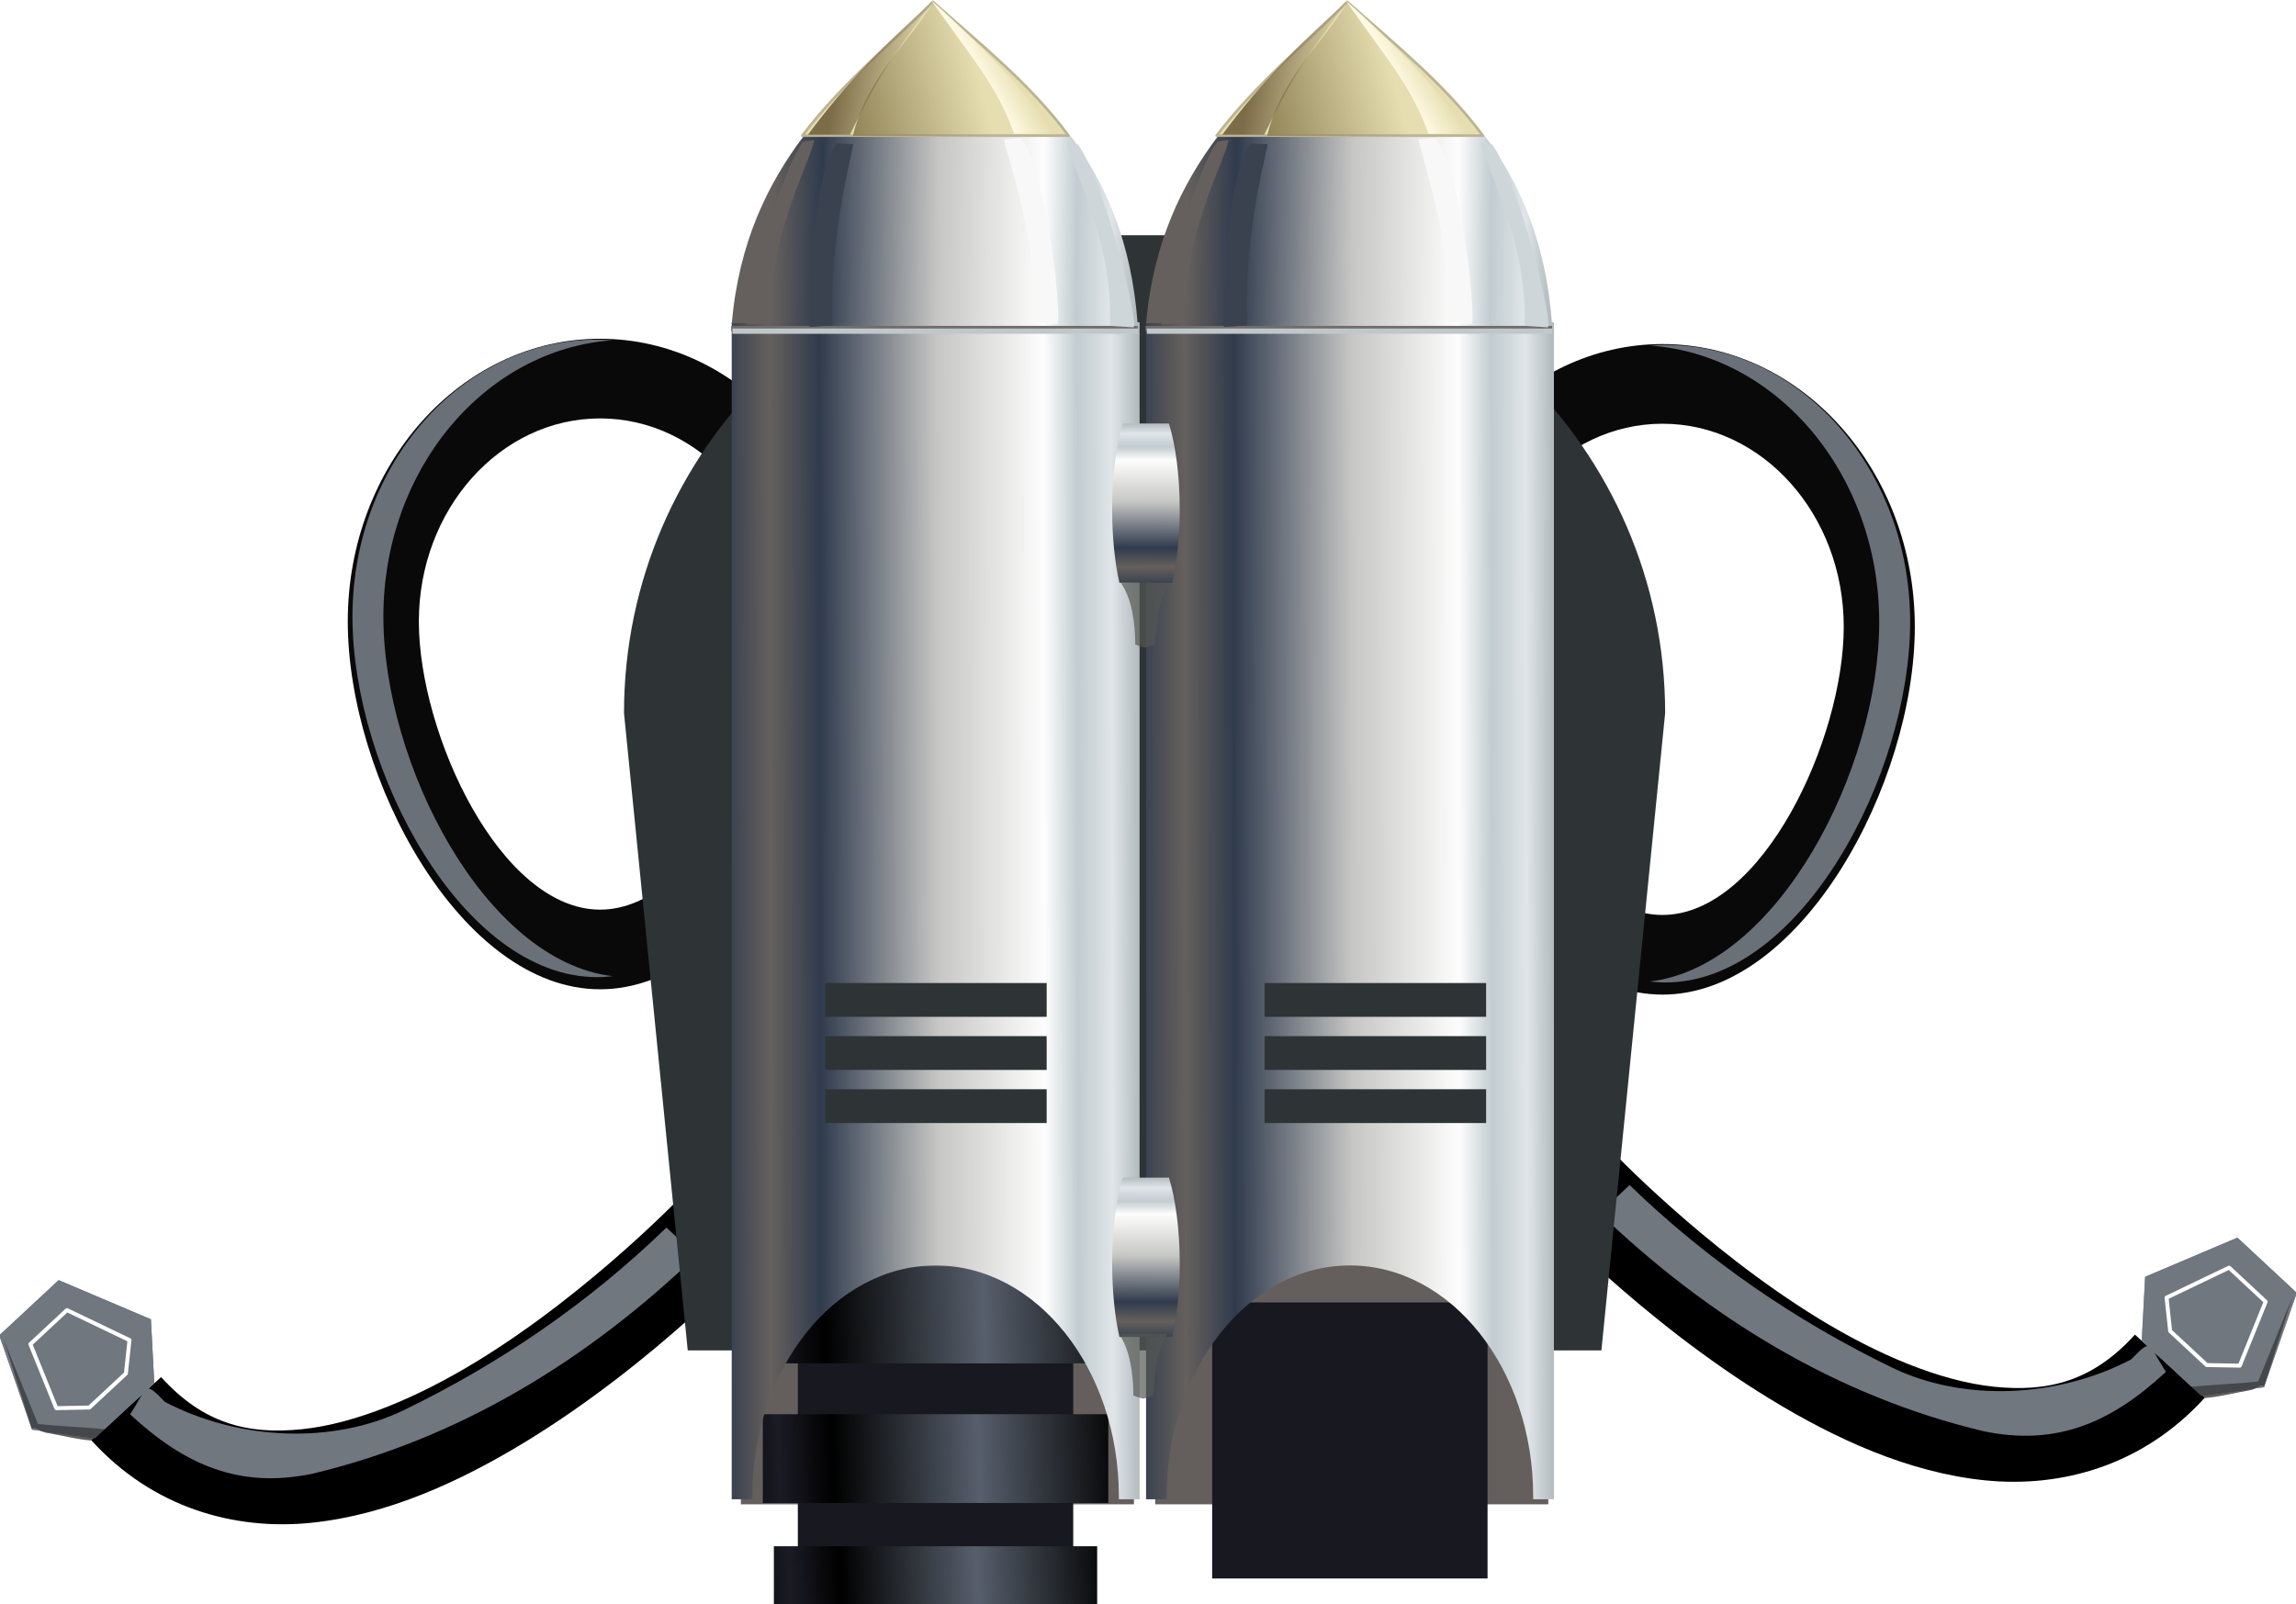 <svg xmlns="http://www.w3.org/2000/svg" viewBox="0 0 432.23 302.09" xmlns:xlink="http://www.w3.org/1999/xlink">
<defs>
<filter id="filter5570">
<feGaussianBlur stdDeviation="1.956"/>
</filter>
<filter id="filter3274">
<feGaussianBlur stdDeviation=".636"/>
</filter>
<filter id="filter5306">
<feGaussianBlur stdDeviation="2.242"/>
</filter>
<filter id="filter3392">
<feGaussianBlur stdDeviation=".232"/>
</filter>
<filter width="1.389" x="-.195" y="-.046" height="1.093" id="filter3436">
<feGaussianBlur stdDeviation=".668"/>
</filter>
<filter id="filter3339">
<feGaussianBlur stdDeviation=".381"/>
</filter>
<linearGradient gradientTransform="translate(.375 1.25)" id="linearGradient8149" xlink:href="#linearGradient8096" y1="369.15" x1="482.54" y2="369.78" gradientUnits="userSpaceOnUse" x2="551.32"/>
<linearGradient gradientTransform="matrix(.905 0 0 1 89.744 -22)" spreadMethod="reflect" id="linearGradient5149" xlink:href="#linearGradient5115" y1="589.36" x1="611" y2="587.36" gradientUnits="userSpaceOnUse" x2="659.5"/>
<linearGradient id="linearGradient5115">
<stop offset="0" stop-color="#1b1b25"/>
<stop offset=".27"/>
<stop offset="1" stop-color="#575f6c"/>
</linearGradient>
<linearGradient id="linearGradient3365" y1="308.92" x1="442.03" y2="311.5" gradientUnits="userSpaceOnUse" x2="425.22">
<stop offset="0" stop-color="#7c6c48"/>
<stop offset="1" stop-color="#7c6c48" stop-opacity="0"/>
</linearGradient>
<linearGradient id="linearGradient8096">
<stop offset="0" stop-color="#65605d"/>
<stop offset=".135" stop-color="#303b4d"/>
<stop offset=".453" stop-color="#c6c6c4"/>
<stop offset=".743" stop-color="#fdfdfd"/>
<stop offset=".833" stop-color="#c2ccd1"/>
<stop offset=".926" stop-color="#e0e5e8"/>
<stop offset="1" stop-color="#b2babd"/>
</linearGradient>
<linearGradient id="linearGradient3361" y1="314.99" x1="446.29" y2="308.45" gradientUnits="userSpaceOnUse" x2="471.02">
<stop offset="0" stop-color="#928558"/>
<stop offset="1" stop-color="#928558" stop-opacity="0"/>
</linearGradient>
<linearGradient gradientTransform="matrix(.829 0 0 .916 138.91 53.872)" spreadMethod="reflect" id="linearGradient5151" xlink:href="#linearGradient5115" y1="589.36" x1="611" y2="587.36" gradientUnits="userSpaceOnUse" x2="659.5"/>
<linearGradient gradientTransform="matrix(.776 0 0 .611 173.49 254.83)" spreadMethod="reflect" id="linearGradient5153" xlink:href="#linearGradient5115" y1="589.36" x1="611" y2="587.36" gradientUnits="userSpaceOnUse" x2="659.5"/>
<linearGradient gradientTransform="translate(78.375 1.25)" id="linearGradient5203" xlink:href="#linearGradient8096" y1="369.15" x1="482.54" y2="369.78" gradientUnits="userSpaceOnUse" x2="551.32"/>
<linearGradient gradientTransform="matrix(1 0 0 1.968 0 -588.78)" spreadMethod="reflect" id="linearGradient5110" xlink:href="#linearGradient8096" y1="557.13" x1="482.6" y2="556.88" gradientUnits="userSpaceOnUse" x2="552.08"/>
<linearGradient gradientTransform="matrix(1 0 0 1.968 78 -588.78)" spreadMethod="reflect" id="linearGradient5201" xlink:href="#linearGradient8096" y1="557.13" x1="482.6" y2="556.88" gradientUnits="userSpaceOnUse" x2="552.08"/>
<linearGradient id="linearGradient3363" y1="309.16" x1="472.13" y2="305.98" gradientUnits="userSpaceOnUse" x2="477.63">
<stop offset="0" stop-color="#fffae4"/>
<stop offset="1" stop-color="#fffae4" stop-opacity="0"/>
</linearGradient>
<linearGradient gradientTransform="matrix(0 -.391 -.769 0 943.85 621.53)" spreadMethod="reflect" id="linearGradient5230" xlink:href="#linearGradient8096" y1="557.13" x1="482.6" y2="556.88" gradientUnits="userSpaceOnUse" x2="552.08"/>
<linearGradient gradientTransform="matrix(0 -.391 -.769 0 943.85 763.53)" spreadMethod="reflect" id="linearGradient5234" xlink:href="#linearGradient8096" y1="557.13" x1="482.6" y2="556.88" gradientUnits="userSpaceOnUse" x2="552.08"/>
</defs>
<g transform="translate(-294.53 -327.09)">
<path fill="#09090a" d="m407.5,390.88c-26.22,0-47.5,23.85-47.5,53.24 0,29.4 21.28,69.26 47.5,69.26s47.5-39.86 47.5-69.26c0-29.39-21.28-53.24-47.5-53.24zm0,15c18.83,0 34.12,17.13 34.12,38.24 .01,21.12-15.29,54.26-34.12,54.26-18.83-.01-34.12-33.14-34.12-54.26 0-21.11 15.29-38.24 34.12-38.24z"/>
<path fill="#6a7078" filter="url(#filter5570)" d="m445.5,398.38c-26.22,0-47.5,23.85-47.5,53.24 0,29.4 21.28,69.26 47.5,69.26 1.01,0 2.01-.08 3-.19-24.82-2.88-44.5-40.8-44.5-69.07 0-28.26 19.68-51.38 44.5-53.12-1-.07-1.99-.12-3-.12z" transform="matrix(.97 0 0 .98 -25.178 .63)"/>
</g>
<g transform="matrix(-1 0 0 1 720.47 -326.09)">
<path fill="#09090a" d="m407.5,390.88c-26.22,0-47.5,23.85-47.5,53.24 0,29.4 21.28,69.26 47.5,69.26s47.5-39.86 47.5-69.26c0-29.39-21.28-53.24-47.5-53.24zm0,15c18.83,0 34.12,17.13 34.12,38.24 .01,21.12-15.29,54.26-34.12,54.26-18.83-.01-34.12-33.14-34.12-54.26 0-21.11 15.29-38.24 34.12-38.24z"/>
<path fill="#6a7078" filter="url(#filter5570)" d="m445.5,398.38c-26.22,0-47.5,23.85-47.5,53.24 0,29.4 21.28,69.26 47.5,69.26 1.01,0 2.01-.08 3-.19-24.82-2.88-44.5-40.8-44.5-69.07 0-28.26 19.68-51.38 44.5-53.12-1-.07-1.99-.12-3-.12z" transform="matrix(.97 0 0 .98 -25.178 .63)"/>
</g>
<g fill-rule="evenodd" transform="translate(-337.53 -326.09)">
<path d="m640.47,542.31l-12.94,12.1s18.77,20.19 43.22,35.12c12.23,7.47 26,13.83 40.41,15.31 14.4,1.48 29.83-2.77 41.4-15.53l-13.12-11.9c-7.93,8.74-16.25,10.86-26.5,9.81s-22.04-6.12-32.94-12.78c-21.8-13.32-39.53-32.13-39.53-32.13z"/>
<path fill="#70777f" filter="url(#filter5306)" d="m638.66,554.53c20.29,19.47 44.43,34.44 72.34,41.08 13.61,2.81 23.91-1.55 34.28-11.2-3.45-5.18-2.42-6.61-6.56-2.33-13.92,7.28-31.53,8.01-44.91,1.58-18.34-8.89-34.92-20.29-49.5-34.41-1.88,1.76-3.77,3.52-5.65,5.28z"/>
</g>
<g fill="#70777f" transform="matrix(.72 .694 -.694 .72 268.437 -598.624)">
<path d="m690.83,506.63l-10.73-5.22-3.53-14.85 7.18-9.63 18.54,3.5 3.53,14.85-14.99,11.35z" transform="matrix(.214 -.977 .977 .214 67.479 1076.1)"/>
<path stroke="#fff" stroke-linejoin="round" stroke-linecap="round" stroke-width="1.208" d="m688.39,507.16l-8.29-5.75-3.53-14.85 4.75-9.1 20.97,2.97 3.53,14.85-17.43,11.88z" transform="matrix(.132 -.602 .602 .132 308.02 857.29)"/>
</g>
<g transform="translate(-337.53 -326.09)">
<path opacity=".394" fill-rule="evenodd" d="m749.69,587.27c3.55-.41 9.84-.65 12.95-1.06l6.44-15.9-5.31,16.81c-.67-.45-1.68,.59-2.61,.74-3.01,.5-7,1.56-9.51,1.5l-1.96-2.09z"/>
</g>
<g fill="#70777f" transform="matrix(.72 .694 -.694 .72 268.437 -598.624)">
<path d="m690.83,506.63l-10.73-5.22-3.53-14.85 7.18-9.63 18.54,3.5 3.53,14.85-14.99,11.35z" transform="matrix(.214 -.977 .977 .214 67.479 1076.1)"/>
<path stroke="#fff" stroke-linejoin="round" stroke-linecap="round" stroke-width="1.208" d="m688.39,507.16l-8.29-5.75-3.53-14.85 4.75-9.1 20.97,2.97 3.53,14.85-17.43,11.88z" transform="matrix(.132 -.602 .602 .132 308.02 857.29)"/>
</g>
<g fill-rule="evenodd" transform="translate(-337.53 -326.09)">
<path opacity=".394" d="m749.69,587.27c3.55-.41 9.84-.65 12.95-1.06l6.44-15.9-5.31,16.81c-.67-.45-1.68,.59-2.61,.74-3.01,.5-7,1.56-9.51,1.5l-1.96-2.09z"/>
<path d="m466.83,550.31l12.93,12.1s-18.76,20.19-43.21,35.12c-12.23,7.47-26.01,13.83-40.41,15.31-14.41,1.48-29.84-2.77-41.41-15.53l13.13-11.9c7.93,8.74 16.25,10.86 26.5,9.81s22.04-6.12 32.94-12.78c21.79-13.32 39.53-32.13 39.53-32.13z"/>
<path fill="#70777f" filter="url(#filter5306)" d="m638.66,554.53c20.29,19.47 44.43,34.44 72.34,41.08 13.61,2.81 23.91-1.55 34.28-11.2-3.45-5.18-2.42-6.61-6.56-2.33-13.92,7.28-31.53,8.01-44.91,1.58-18.34-8.89-34.92-20.29-49.5-34.41-1.88,1.76-3.77,3.52-5.65,5.28z" transform="matrix(-1 0 0 1 1107.3 8)"/>
</g>
<g fill="#70777f" transform="matrix(-.72 .694 .694 .72 163.803 -590.624)">
<path d="m690.83,506.63l-10.73-5.22-3.53-14.85 7.18-9.63 18.54,3.5 3.53,14.85-14.99,11.35z" transform="matrix(.214 -.977 .977 .214 67.479 1076.1)"/>
<path stroke="#fff" stroke-linejoin="round" stroke-linecap="round" stroke-width="1.208" d="m688.39,507.16l-8.29-5.75-3.53-14.85 4.75-9.1 20.97,2.97 3.53,14.85-17.43,11.88z" transform="matrix(.132 -.602 .602 .132 308.02 857.29)"/>
</g>
<g transform="translate(-337.53 -326.09)">
<path opacity=".394" fill-rule="evenodd" d="m357.6,595.27c-3.55-.41-9.84-.65-12.94-1.06l-6.44-15.9 5.3,16.81c.67-.45 1.69,.59 2.61,.74 3.01,.5 7.01,1.56 9.51,1.5l1.96-2.09z"/>
</g>
<g fill="#70777f" transform="matrix(-.72 .694 .694 .72 163.803 -590.624)">
<path d="m690.83,506.63l-10.73-5.22-3.53-14.85 7.18-9.63 18.54,3.5 3.53,14.85-14.99,11.35z" transform="matrix(.214 -.977 .977 .214 67.479 1076.1)"/>
<path stroke="#fff" stroke-linejoin="round" stroke-linecap="round" stroke-width="1.208" d="m688.39,507.16l-8.29-5.75-3.53-14.85 4.75-9.1 20.97,2.97 3.53,14.85-17.43,11.88z" transform="matrix(.132 -.602 .602 .132 308.02 857.29)"/>
</g>
<g transform="translate(-337.53 -326.09)">
<path opacity=".394" fill-rule="evenodd" d="m357.6,595.27c-3.55-.41-9.84-.65-12.94-1.06l-6.44-15.9 5.3,16.81c.67-.45 1.69,.59 2.61,.74 3.01,.5 7.01,1.56 9.51,1.5l1.96-2.09z"/>
<path fill="#2e3436" d="m547,370.38c-50.97,0-92,40.14-92,90l12,120h172l12-120c0-49.86-41.03-90-92-90h-12z"/>
<path fill="#645f5c" d="m477,537.36h74v72h-74z"/>
</g>
<g transform="matrix(.934 0 0 1.014 -456.14 -325.669)">
<path fill="#181821" d="m649.18,563.04h55.508v51.265h-55.508z"/>
<path fill="url(#linearGradient5149)" d="m638.93,556.36h76v18h-76z"/>
<path fill="url(#linearGradient5151)" d="m642.12,583.8h69.636v16.493h-69.636z"/>
<path fill="url(#linearGradient5153)" d="m644.35,608.32h65.161v11.002h-65.161z"/>
</g>
<g transform="translate(-337.53 -326.09)">
<path fill="url(#linearGradient5110)" d="m475.28,386.78v221.63h3.88c-.01-.18 0-.36 0-.53 0-24.02 15.45-43.5 34.5-43.5 19.04,0 34.5,19.48 34.5,43.5v.53h3.9v-221.63h-76.78z"/>
<path fill="none" stroke="#706d6c" stroke-width=".992" d="m475.17,387.95h76.55"/>
<path fill="#c2c9cc" stroke="#c0c7ca" fill-rule="evenodd" stroke-width=".99" d="m475.42,388.45h76.3"/>
<path fill="url(#linearGradient8149)" d="m488.91,351.61c-6.85,9.02-12.28,20.14-13.62,35.34h76.4c-1.17-15.37-6.02-26.35-12.68-35.34h-50.1z"/>
</g>
<g transform="translate(-286.618 -293.386)">
<path fill="#e6deb0" stroke="#bab494" stroke-linejoin="round" stroke-linecap="round" stroke-width=".5" d="m462.23,293.73c-7.52,7.65-16.92,15.14-24.56,25.19h50.1c-7.21-9.72-16.5-17.13-25.54-25.19z"/>
<path fill="url(#linearGradient3361)" filter="url(#filter3274)" d="m462.42,293.68c-4.68,7.68-12.63,14.32-15.25,25.29h31.1c-3.76-12.41-10.24-17.2-15.85-25.29z"/>
<path fill="url(#linearGradient3363)" filter="url(#filter3339)" d="m461.88,293.39c7.36,10.51 12.53,16.23 15.64,25.18h7.89c-7.2-9.72-14.5-17.13-23.53-25.18z"/>
<path fill="url(#linearGradient3365)" filter="url(#filter3339)" d="m423.52,293.03c7.36,10.51 9,11.64 15.64,25.19h7.89c-7.21-9.72-14.5-17.13-23.53-25.19z" transform="matrix(-1 0 0 1 885.77 .53)"/>
</g>
<g fill-rule="evenodd" transform="translate(-286.618 -293.386)">
<path fill="#f8f8f8" filter="url(#filter3392)" d="m475.64,319.66c.82,4.23 6.31,18.61 5.65,34.48l4.36,.28c.88-.18-1.55-27.48-6.77-35.03l-3.24,.27z"/>
<path fill="#ced6da" filter="url(#filter3392)" d="m487.39,320.26c.82,4.23 8.87,18.61 8.21,34.49l4.36,.27c1.24,0-5.17-26.85-10.39-34.41l-2.18-.35z"/>
<path fill="#3a4250" filter="url(#filter3436)" d="m446.47,319.83c.82,4.23 4.54,18.26 3.88,34.14l4.36,.27s.22-26.94-5-34.5l-3.24,.09z" transform="matrix(-1 0 0 1 893.73 .707)"/>
<path fill="#65605d" filter="url(#filter3392)" d="m456.46,320.08c.81,4.23 8.87,18.61 8.21,34.49l4.35,.28c1.24,0-5.17-26.86-10.39-34.41l-2.17-.36z" transform="matrix(-1 0 0 1 896.38 -.354)"/>
</g>
<g transform="translate(-337.53 -326.09)">
<path fill="#645f5c" d="m555,537.36h74v72h-74z"/>
</g>
<g transform="matrix(.934 0 0 1.014 -378.141 -325.669)">
<path fill="#181821" d="m649.18,563.04h55.508v51.265h-55.508z"/>
<path fill="url(#linearGradient5149)" d="m638.93,556.36h76v18h-76z"/>
<path fill="url(#linearGradient5151)" d="m642.12,583.8h69.636v16.493h-69.636z"/>
<path fill="url(#linearGradient5153)" d="m644.35,608.32h65.161v11.002h-65.161z"/>
</g>
<g transform="translate(-337.53 -326.09)">
<path fill="url(#linearGradient5201)" d="m553.28,386.78v221.63h3.88c-.01-.18 0-.36 0-.53 0-24.02 15.45-43.5 34.5-43.5 19.04,0 34.5,19.48 34.5,43.5v.53h3.9v-221.63h-76.78z"/>
<path fill="none" stroke="#706d6c" stroke-width=".992" d="m553.17,387.95h76.55"/>
<path fill="#c2c9cc" stroke="#c0c7ca" fill-rule="evenodd" stroke-width=".99" d="m553.42,388.45h76.3"/>
<path fill="url(#linearGradient5203)" d="m566.91,351.61c-6.85,9.02-12.28,20.14-13.62,35.34h76.4c-1.17-15.37-6.02-26.35-12.68-35.34h-50.1z"/>
</g>
<g transform="translate(-208.62 -293.386)">
<path fill="#e6deb0" stroke="#bab494" stroke-linejoin="round" stroke-linecap="round" stroke-width=".5" d="m462.23,293.73c-7.52,7.65-16.92,15.14-24.56,25.19h50.1c-7.21-9.72-16.5-17.13-25.54-25.19z"/>
<path fill="url(#linearGradient3361)" filter="url(#filter3274)" d="m462.42,293.68c-4.68,7.68-12.63,14.32-15.25,25.29h31.1c-3.76-12.41-10.24-17.2-15.85-25.29z"/>
<path fill="url(#linearGradient3363)" filter="url(#filter3339)" d="m461.88,293.39c7.36,10.51 12.53,16.23 15.64,25.18h7.89c-7.2-9.72-14.5-17.13-23.53-25.18z"/>
<path fill="url(#linearGradient3365)" filter="url(#filter3339)" d="m423.52,293.03c7.36,10.51 9,11.64 15.64,25.19h7.89c-7.21-9.72-14.5-17.13-23.53-25.19z" transform="matrix(-1 0 0 1 885.77 .53)"/>
</g>
<g fill-rule="evenodd" transform="translate(-208.62 -293.386)">
<path fill="#f8f8f8" filter="url(#filter3392)" d="m475.64,319.66c.82,4.23 6.31,18.61 5.65,34.48l4.36,.28c.88-.18-1.55-27.48-6.77-35.03l-3.24,.27z"/>
<path fill="#ced6da" filter="url(#filter3392)" d="m487.39,320.26c.82,4.23 8.87,18.61 8.21,34.49l4.36,.27c1.24,0-5.17-26.85-10.39-34.41l-2.18-.35z"/>
<path fill="#3a4250" filter="url(#filter3436)" d="m446.47,319.83c.82,4.23 4.54,18.26 3.88,34.14l4.36,.27s.22-26.94-5-34.5l-3.24,.09z" transform="matrix(-1 0 0 1 893.73 .707)"/>
<path fill="#65605d" filter="url(#filter3392)" d="m456.46,320.08c.81,4.23 8.87,18.61 8.21,34.49l4.35,.28c1.24,0-5.17-26.86-10.39-34.41l-2.17-.36z" transform="matrix(-1 0 0 1 896.38 -.354)"/>
</g>
<g transform="translate(-337.53 -326.09)">
<path fill="url(#linearGradient5230)" d="m548.9,405.84c-1.24,4.04-2,9.8-2,16.18 0,5.23 .5,10.02 1.37,13.82h9.94c.87-3.8 1.41-8.59 1.41-13.82 0-6.38-.79-12.14-2.03-16.18h-8.69z"/>
<path fill="url(#linearGradient5234)" d="m548.9,547.84c-1.24,4.04-2,9.8-2,16.18 0,5.23 .5,10.02 1.37,13.82h9.94c.87-3.8 1.41-8.59 1.41-13.82 0-6.38-.79-12.14-2.03-16.18h-8.69z"/>
</g>
<g fill="#555753" fill-rule="evenodd" transform="translate(-337.53 -326.09)">
<path opacity=".7" d="m553.12,435.79l-4.53,.12v.03c2.06,2.96 2.61,7.54 2.66,11.22-.03,.12-.04,.19-.03,.28 .52,.21 1.2,.45 1.9,.6 .71-.15 1.39-.39 1.91-.6 0-.09-.01-.16-.03-.28 .38-3.78 .43-8.12 2.65-11.22 .01,0 0-.02 0-.03l-4.53-.12z"/>
<path opacity=".7" d="m552.77,577.21l-4.53,.12v.04c2.05,2.95 2.61,7.53 2.65,11.21-.02,.12-.03,.19-.03,.29 .52,.2 1.21,.44 1.91,.59 .7-.15 1.39-.39 1.91-.59 0-.1-.01-.17-.04-.29 .38-3.78 .44-8.12 2.66-11.21v-.04l-4.53-.12z"/>
</g>
<g fill="#2e3436">
<g transform="translate(-337.53 -326.09)">
<path d="m492.85,531.2h41.719v6.364h-41.719z"/>
<path d="m492.85,521.2h41.719v6.364h-41.719z"/>
<path d="m492.85,511.2h41.719v6.364h-41.719z"/>
</g>
<g transform="translate(-254.799 -326.09)">
<path d="m492.85,531.2h41.719v6.364h-41.719z"/>
<path d="m492.85,521.2h41.719v6.364h-41.719z"/>
<path d="m492.85,511.2h41.719v6.364h-41.719z"/>
</g>
</g>
</svg>
